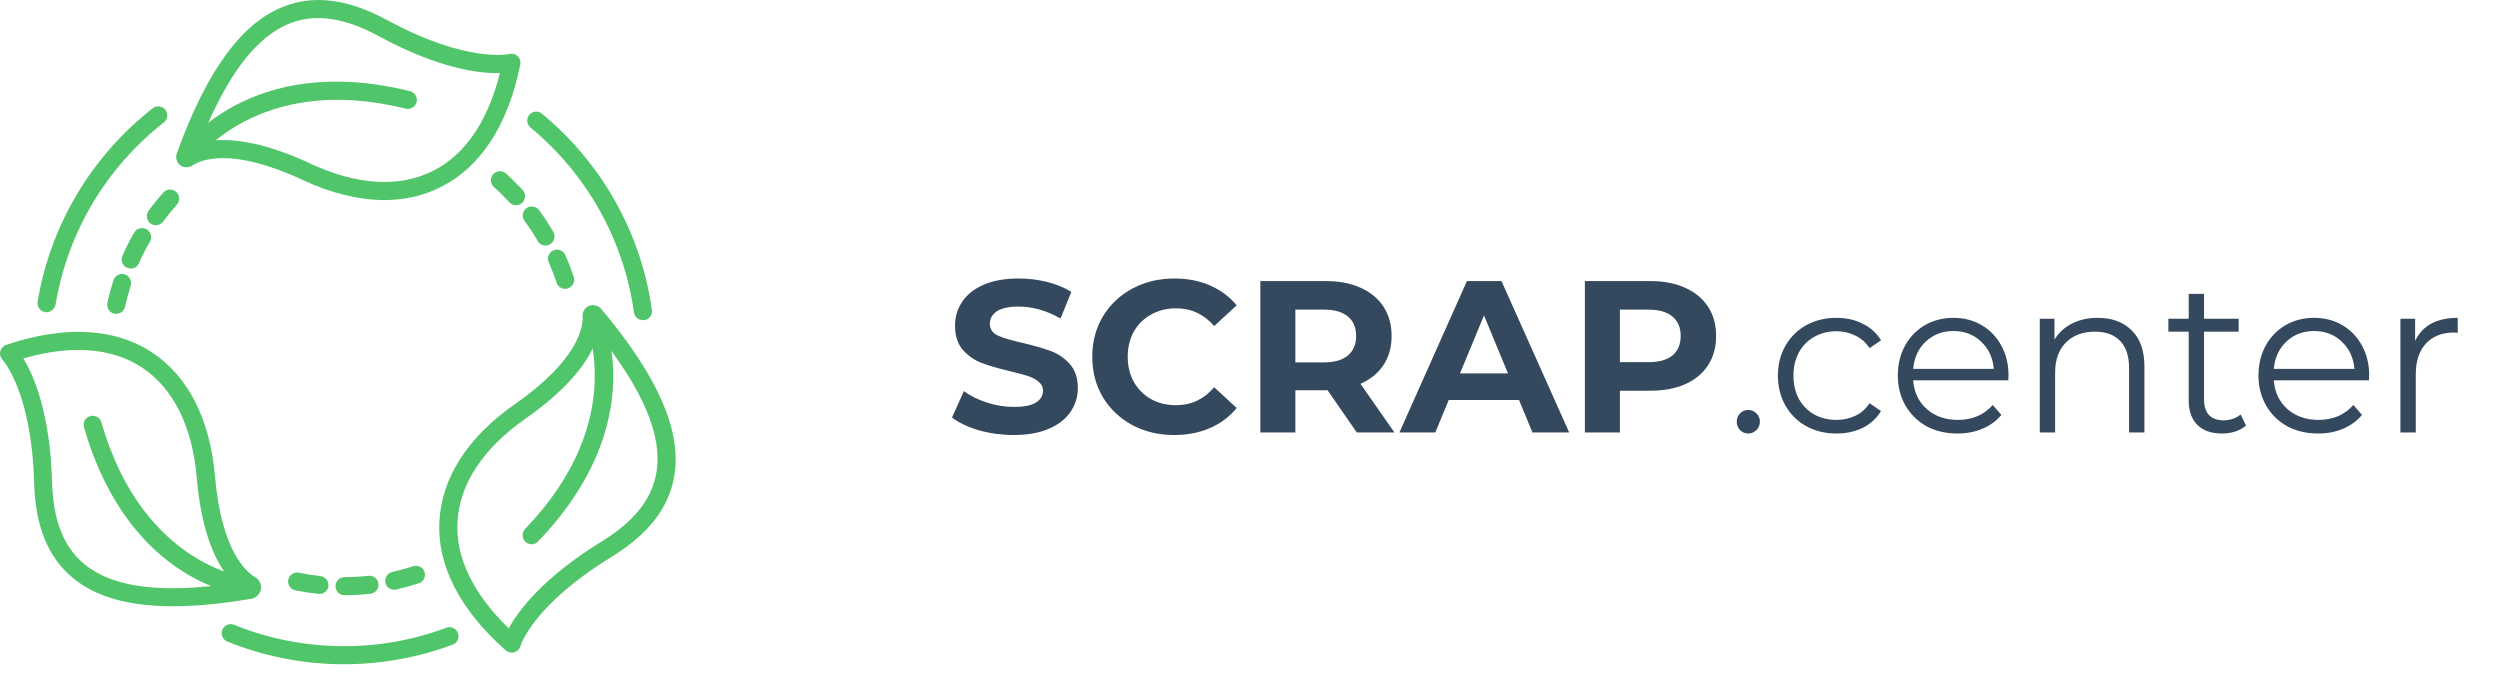 <svg width="185" height="50" viewBox="0 0 185 50" fill="none" xmlns="http://www.w3.org/2000/svg">
<path d="M75.008 32.192C74.123 32.192 73.264 32.075 72.432 31.84C71.611 31.595 70.949 31.28 70.448 30.896L71.328 28.944C71.808 29.296 72.379 29.579 73.04 29.792C73.701 30.005 74.363 30.112 75.024 30.112C75.76 30.112 76.304 30.005 76.656 29.792C77.008 29.568 77.184 29.275 77.184 28.912C77.184 28.645 77.077 28.427 76.864 28.256C76.661 28.075 76.395 27.931 76.064 27.824C75.744 27.717 75.307 27.6 74.752 27.472C73.899 27.269 73.2 27.067 72.656 26.864C72.112 26.661 71.643 26.336 71.248 25.888C70.864 25.44 70.672 24.843 70.672 24.096C70.672 23.445 70.848 22.859 71.2 22.336C71.552 21.803 72.08 21.381 72.784 21.072C73.499 20.763 74.368 20.608 75.392 20.608C76.107 20.608 76.805 20.693 77.488 20.864C78.171 21.035 78.768 21.28 79.28 21.6L78.48 23.568C77.445 22.981 76.411 22.688 75.376 22.688C74.651 22.688 74.112 22.805 73.76 23.04C73.419 23.275 73.248 23.584 73.248 23.968C73.248 24.352 73.445 24.64 73.84 24.832C74.245 25.013 74.859 25.195 75.68 25.376C76.533 25.579 77.232 25.781 77.776 25.984C78.32 26.187 78.784 26.507 79.168 26.944C79.563 27.381 79.76 27.973 79.76 28.72C79.76 29.36 79.579 29.947 79.216 30.48C78.864 31.003 78.331 31.419 77.616 31.728C76.901 32.037 76.032 32.192 75.008 32.192ZM86.891 32.192C85.75 32.192 84.715 31.947 83.787 31.456C82.87 30.955 82.144 30.267 81.611 29.392C81.088 28.507 80.827 27.509 80.827 26.4C80.827 25.291 81.088 24.299 81.611 23.424C82.144 22.539 82.87 21.851 83.787 21.36C84.715 20.859 85.755 20.608 86.907 20.608C87.878 20.608 88.752 20.779 89.531 21.12C90.32 21.461 90.982 21.952 91.515 22.592L89.851 24.128C89.094 23.253 88.155 22.816 87.035 22.816C86.342 22.816 85.723 22.971 85.179 23.28C84.635 23.579 84.209 24 83.899 24.544C83.6 25.088 83.451 25.707 83.451 26.4C83.451 27.093 83.6 27.712 83.899 28.256C84.209 28.8 84.635 29.227 85.179 29.536C85.723 29.835 86.342 29.984 87.035 29.984C88.155 29.984 89.094 29.541 89.851 28.656L91.515 30.192C90.982 30.843 90.32 31.339 89.531 31.68C88.742 32.021 87.862 32.192 86.891 32.192ZM100.402 32L98.242 28.88H98.114H95.858V32H93.266V20.8H98.114C99.106 20.8 99.964 20.965 100.69 21.296C101.426 21.627 101.991 22.096 102.386 22.704C102.78 23.312 102.978 24.032 102.978 24.864C102.978 25.696 102.775 26.416 102.37 27.024C101.975 27.621 101.41 28.08 100.674 28.4L103.186 32H100.402ZM100.354 24.864C100.354 24.235 100.151 23.755 99.746 23.424C99.34 23.083 98.748 22.912 97.969 22.912H95.858V26.816H97.969C98.748 26.816 99.34 26.645 99.746 26.304C100.151 25.963 100.354 25.483 100.354 24.864ZM112.407 29.6H107.207L106.215 32H103.559L108.551 20.8H111.111L116.119 32H113.399L112.407 29.6ZM111.591 27.632L109.815 23.344L108.039 27.632H111.591ZM122.129 20.8C123.121 20.8 123.98 20.965 124.705 21.296C125.441 21.627 126.006 22.096 126.401 22.704C126.796 23.312 126.993 24.032 126.993 24.864C126.993 25.685 126.796 26.405 126.401 27.024C126.006 27.632 125.441 28.101 124.705 28.432C123.98 28.752 123.121 28.912 122.129 28.912H119.873V32H117.281V20.8H122.129ZM121.985 26.8C122.764 26.8 123.356 26.635 123.761 26.304C124.166 25.963 124.369 25.483 124.369 24.864C124.369 24.235 124.166 23.755 123.761 23.424C123.356 23.083 122.764 22.912 121.985 22.912H119.873V26.8H121.985ZM129.368 32.08C129.133 32.08 128.931 31.995 128.76 31.824C128.6 31.653 128.52 31.445 128.52 31.2C128.52 30.955 128.6 30.752 128.76 30.592C128.931 30.421 129.133 30.336 129.368 30.336C129.603 30.336 129.805 30.421 129.976 30.592C130.147 30.752 130.232 30.955 130.232 31.2C130.232 31.445 130.147 31.653 129.976 31.824C129.805 31.995 129.603 32.08 129.368 32.08ZM135.9 32.08C135.068 32.08 134.321 31.899 133.66 31.536C133.009 31.173 132.497 30.667 132.124 30.016C131.751 29.355 131.564 28.613 131.564 27.792C131.564 26.971 131.751 26.235 132.124 25.584C132.497 24.933 133.009 24.427 133.66 24.064C134.321 23.701 135.068 23.52 135.9 23.52C136.625 23.52 137.271 23.664 137.836 23.952C138.412 24.229 138.865 24.64 139.196 25.184L138.348 25.76C138.071 25.344 137.719 25.035 137.292 24.832C136.865 24.619 136.401 24.512 135.9 24.512C135.292 24.512 134.743 24.651 134.252 24.928C133.772 25.195 133.393 25.579 133.116 26.08C132.849 26.581 132.716 27.152 132.716 27.792C132.716 28.443 132.849 29.019 133.116 29.52C133.393 30.011 133.772 30.395 134.252 30.672C134.743 30.939 135.292 31.072 135.9 31.072C136.401 31.072 136.865 30.971 137.292 30.768C137.719 30.565 138.071 30.256 138.348 29.84L139.196 30.416C138.865 30.96 138.412 31.376 137.836 31.664C137.26 31.941 136.615 32.08 135.9 32.08ZM148.615 28.144H141.575C141.639 29.019 141.975 29.728 142.583 30.272C143.191 30.805 143.959 31.072 144.887 31.072C145.41 31.072 145.89 30.981 146.327 30.8C146.764 30.608 147.143 30.331 147.463 29.968L148.103 30.704C147.73 31.152 147.26 31.493 146.695 31.728C146.14 31.963 145.527 32.08 144.855 32.08C143.991 32.08 143.223 31.899 142.551 31.536C141.89 31.163 141.372 30.651 140.999 30C140.626 29.349 140.439 28.613 140.439 27.792C140.439 26.971 140.615 26.235 140.967 25.584C141.33 24.933 141.82 24.427 142.439 24.064C143.068 23.701 143.772 23.52 144.551 23.52C145.33 23.52 146.028 23.701 146.647 24.064C147.266 24.427 147.751 24.933 148.103 25.584C148.455 26.224 148.631 26.96 148.631 27.792L148.615 28.144ZM144.551 24.496C143.74 24.496 143.058 24.757 142.503 25.28C141.959 25.792 141.65 26.464 141.575 27.296H147.543C147.468 26.464 147.154 25.792 146.599 25.28C146.055 24.757 145.372 24.496 144.551 24.496ZM155.231 23.52C156.287 23.52 157.125 23.829 157.743 24.448C158.373 25.056 158.687 25.947 158.687 27.12V32H157.551V27.232C157.551 26.357 157.333 25.691 156.895 25.232C156.458 24.773 155.834 24.544 155.023 24.544C154.117 24.544 153.397 24.816 152.863 25.36C152.341 25.893 152.079 26.635 152.079 27.584V32H150.943V23.584H152.031V25.136C152.341 24.624 152.767 24.229 153.311 23.952C153.866 23.664 154.506 23.52 155.231 23.52ZM166.204 31.488C165.99 31.68 165.724 31.829 165.404 31.936C165.094 32.032 164.769 32.08 164.428 32.08C163.638 32.08 163.03 31.867 162.604 31.44C162.177 31.013 161.964 30.411 161.964 29.632V24.544H160.46V23.584H161.964V21.744H163.1V23.584H165.66V24.544H163.1V29.568C163.1 30.069 163.222 30.453 163.468 30.72C163.724 30.976 164.086 31.104 164.556 31.104C164.79 31.104 165.014 31.067 165.228 30.992C165.452 30.917 165.644 30.811 165.804 30.672L166.204 31.488ZM175.303 28.144H168.263C168.327 29.019 168.663 29.728 169.271 30.272C169.879 30.805 170.647 31.072 171.575 31.072C172.097 31.072 172.577 30.981 173.015 30.8C173.452 30.608 173.831 30.331 174.151 29.968L174.791 30.704C174.417 31.152 173.948 31.493 173.383 31.728C172.828 31.963 172.215 32.08 171.543 32.08C170.679 32.08 169.911 31.899 169.239 31.536C168.577 31.163 168.06 30.651 167.687 30C167.313 29.349 167.127 28.613 167.127 27.792C167.127 26.971 167.303 26.235 167.655 25.584C168.017 24.933 168.508 24.427 169.127 24.064C169.756 23.701 170.46 23.52 171.239 23.52C172.017 23.52 172.716 23.701 173.335 24.064C173.953 24.427 174.439 24.933 174.791 25.584C175.143 26.224 175.319 26.96 175.319 27.792L175.303 28.144ZM171.239 24.496C170.428 24.496 169.745 24.757 169.191 25.28C168.647 25.792 168.337 26.464 168.263 27.296H174.231C174.156 26.464 173.841 25.792 173.287 25.28C172.743 24.757 172.06 24.496 171.239 24.496ZM178.719 25.232C178.986 24.667 179.38 24.24 179.903 23.952C180.436 23.664 181.092 23.52 181.871 23.52V24.624L181.599 24.608C180.714 24.608 180.02 24.88 179.519 25.424C179.018 25.968 178.767 26.731 178.767 27.712V32H177.631V23.584H178.719V25.232Z" fill="#34495E"/>
<path d="M28.442 14.805C26.558 14.805 24.511 14.304 22.387 13.313C17.04 10.819 14.808 11.865 14.242 12.246C13.958 12.431 13.599 12.42 13.338 12.213C13.076 12.007 12.967 11.658 13.087 11.342C15.298 5.211 17.912 1.65 21.048 0.463C23.302 -0.397 25.796 -0.06 28.649 1.487C34.574 4.699 37.656 4.002 37.688 3.991C37.906 3.937 38.146 4.002 38.309 4.155C38.472 4.318 38.548 4.547 38.505 4.765C37.612 9.208 35.597 12.333 32.668 13.814C31.383 14.479 29.956 14.805 28.442 14.805ZM16.496 10.362C18.009 10.362 20.111 10.776 22.943 12.094C26.406 13.716 29.553 13.902 32.058 12.638C34.421 11.451 36.109 8.957 36.991 5.407C35.532 5.451 32.504 5.113 28.007 2.663C25.513 1.312 23.389 0.997 21.516 1.704C18.968 2.674 16.768 5.57 14.797 10.558C15.265 10.438 15.821 10.362 16.496 10.362Z" fill="#51C569"/>
<path d="M13.752 12.355C13.621 12.355 13.49 12.322 13.381 12.246C13.076 12.039 12.989 11.625 13.196 11.32C13.403 11.015 18.434 3.795 30.337 6.747C30.697 6.834 30.915 7.193 30.828 7.552C30.741 7.912 30.37 8.13 30.022 8.042C19.023 5.309 14.361 11.996 14.318 12.061C14.176 12.246 13.97 12.355 13.752 12.355Z" fill="#51C569"/>
<path d="M37.874 48.293C37.71 48.293 37.558 48.238 37.427 48.13C34.029 45.135 32.331 41.824 32.516 38.546C32.701 35.323 34.628 32.328 38.113 29.899C42.916 26.545 43.155 24.084 43.112 23.409C43.09 23.071 43.286 22.766 43.602 22.646C43.918 22.516 44.277 22.614 44.495 22.864C48.677 27.841 50.441 31.86 49.907 35.17C49.526 37.555 47.991 39.537 45.214 41.236C39.398 44.808 38.527 47.77 38.516 47.803C38.451 48.021 38.288 48.206 38.059 48.271C38.004 48.282 37.939 48.293 37.874 48.293ZM44.277 24.705C43.874 26.175 42.589 28.396 38.876 30.988C35.75 33.177 34.008 35.813 33.855 38.611C33.703 41.247 35.02 43.959 37.645 46.496C38.353 45.211 40.15 42.761 44.506 40.082C46.923 38.6 48.263 36.913 48.579 34.941C49.025 32.252 47.609 28.897 44.277 24.705Z" fill="#51C569"/>
<path d="M39.344 40.278C39.18 40.278 39.006 40.212 38.875 40.093C38.614 39.831 38.603 39.417 38.854 39.145C46.716 30.977 43.264 23.637 43.231 23.561C43.068 23.235 43.21 22.832 43.536 22.668C43.863 22.505 44.266 22.646 44.429 22.973C44.593 23.311 48.317 31.239 39.812 40.071C39.692 40.202 39.518 40.278 39.344 40.278Z" fill="#51C569"/>
<path d="M12.804 44.863C9.548 44.863 7.109 44.176 5.421 42.793C3.558 41.269 2.611 38.949 2.524 35.704C2.339 28.963 0.204 26.643 0.182 26.621C0.03 26.458 -0.035 26.218 0.019 26.001C0.073 25.783 0.237 25.598 0.455 25.521C4.745 24.073 8.47 24.258 11.214 26.055C13.915 27.819 15.538 30.999 15.908 35.225C16.376 40.681 18.162 42.292 18.903 42.728C19.208 42.913 19.371 43.262 19.306 43.61C19.24 43.959 18.957 44.242 18.609 44.307C16.42 44.678 14.503 44.863 12.804 44.863ZM1.729 26.523C2.491 27.776 3.711 30.553 3.852 35.671C3.929 38.503 4.713 40.496 6.259 41.759C8.372 43.49 11.987 43.948 17.291 43.153C16.202 42.053 14.939 39.831 14.557 35.334C14.231 31.533 12.815 28.701 10.463 27.166C8.252 25.728 5.246 25.511 1.729 26.523Z" fill="#51C569"/>
<path d="M18.62 44.144C18.609 44.144 18.587 44.144 18.576 44.144C18.217 44.122 9.613 43.403 6.216 31.62C6.118 31.261 6.314 30.89 6.673 30.792C7.032 30.694 7.403 30.89 7.501 31.25C10.637 42.14 18.587 42.804 18.663 42.815C19.033 42.837 19.306 43.164 19.284 43.523C19.262 43.871 18.968 44.144 18.62 44.144Z" fill="#51C569"/>
<path d="M3.439 23.104C3.406 23.104 3.362 23.104 3.33 23.093C2.97 23.028 2.72 22.69 2.785 22.32C3.733 16.646 6.76 11.571 11.302 8.01C11.595 7.781 12.009 7.836 12.238 8.119C12.467 8.413 12.412 8.827 12.129 9.055C7.849 12.41 5.007 17.191 4.114 22.527C4.038 22.875 3.755 23.104 3.439 23.104Z" fill="#51C569"/>
<path d="M47.577 23.692C47.25 23.692 46.967 23.452 46.913 23.115C46.161 17.757 43.439 12.9 39.257 9.437C38.974 9.197 38.93 8.783 39.17 8.5C39.398 8.217 39.823 8.173 40.106 8.413C44.55 12.094 47.446 17.245 48.241 22.94C48.296 23.311 48.034 23.648 47.675 23.692C47.631 23.692 47.599 23.692 47.577 23.692Z" fill="#51C569"/>
<path d="M25.459 49.153C25.339 49.153 25.23 49.153 25.11 49.153C22.257 49.11 19.469 48.544 16.823 47.476C16.485 47.335 16.311 46.943 16.453 46.605C16.594 46.267 16.976 46.093 17.324 46.235C19.818 47.248 22.442 47.77 25.132 47.814C27.833 47.857 30.49 47.4 33.028 46.453C33.376 46.322 33.757 46.496 33.888 46.845C34.019 47.193 33.844 47.574 33.496 47.705C30.915 48.663 28.214 49.153 25.459 49.153Z" fill="#51C569"/>
<path d="M11.53 16.668C11.389 16.668 11.258 16.624 11.138 16.537C10.844 16.319 10.779 15.905 10.997 15.6C11.334 15.132 11.704 14.675 12.086 14.25C12.336 13.978 12.75 13.945 13.033 14.195C13.305 14.435 13.338 14.86 13.088 15.143C12.728 15.546 12.391 15.96 12.075 16.395C11.933 16.57 11.737 16.668 11.53 16.668Z" fill="#51C569"/>
<path d="M9.679 19.87C9.592 19.87 9.494 19.848 9.407 19.815C9.069 19.663 8.917 19.271 9.058 18.933C9.319 18.345 9.603 17.768 9.929 17.212C10.114 16.897 10.517 16.788 10.844 16.962C11.16 17.147 11.28 17.55 11.095 17.877C10.801 18.389 10.528 18.922 10.289 19.467C10.191 19.717 9.94 19.87 9.679 19.87Z" fill="#51C569"/>
<path d="M8.601 23.224C8.557 23.224 8.503 23.224 8.459 23.213C8.1 23.137 7.871 22.777 7.947 22.418C8.067 21.852 8.22 21.285 8.394 20.741C8.503 20.392 8.884 20.196 9.232 20.305C9.581 20.414 9.777 20.795 9.668 21.144C9.505 21.656 9.374 22.178 9.254 22.701C9.189 23.006 8.916 23.224 8.601 23.224Z" fill="#51C569"/>
<path d="M41.816 21.372C41.533 21.372 41.272 21.198 41.185 20.915C41.021 20.414 40.825 19.913 40.608 19.412C40.455 19.074 40.608 18.682 40.945 18.53C41.283 18.377 41.675 18.53 41.827 18.867C42.067 19.401 42.274 19.945 42.459 20.49C42.579 20.838 42.383 21.22 42.034 21.339C41.958 21.361 41.893 21.372 41.816 21.372Z" fill="#51C569"/>
<path d="M40.368 18.171C40.139 18.171 39.91 18.051 39.791 17.833C39.497 17.321 39.17 16.82 38.811 16.341C38.593 16.047 38.658 15.622 38.952 15.405C39.246 15.187 39.671 15.252 39.889 15.546C40.27 16.058 40.618 16.602 40.945 17.158C41.13 17.474 41.021 17.888 40.706 18.073C40.597 18.138 40.488 18.171 40.368 18.171Z" fill="#51C569"/>
<path d="M38.179 15.187C37.994 15.187 37.819 15.11 37.689 14.969C37.329 14.577 36.948 14.196 36.545 13.836C36.273 13.586 36.251 13.161 36.502 12.889C36.752 12.617 37.177 12.595 37.449 12.845C37.874 13.226 38.288 13.64 38.68 14.065C38.93 14.337 38.908 14.762 38.636 15.012C38.505 15.132 38.342 15.187 38.179 15.187Z" fill="#51C569"/>
<path d="M23.64 43.948C23.619 43.948 23.597 43.948 23.564 43.948C22.998 43.883 22.421 43.795 21.854 43.687C21.495 43.61 21.255 43.262 21.331 42.902C21.408 42.543 21.756 42.303 22.116 42.38C22.649 42.489 23.183 42.576 23.706 42.63C24.076 42.674 24.337 43 24.305 43.371C24.272 43.697 23.978 43.948 23.64 43.948Z" fill="#51C569"/>
<path d="M25.491 44.046C25.121 44.046 24.827 43.752 24.827 43.382C24.827 43.011 25.121 42.717 25.491 42.706C26.079 42.706 26.678 42.674 27.267 42.608C27.637 42.565 27.963 42.837 28.007 43.196C28.051 43.567 27.778 43.893 27.419 43.937C26.776 44.013 26.134 44.046 25.491 44.046Z" fill="#51C569"/>
<path d="M29.172 43.643C28.867 43.643 28.584 43.436 28.519 43.12C28.443 42.761 28.672 42.401 29.031 42.325C29.554 42.205 30.076 42.064 30.577 41.901C30.926 41.792 31.307 41.977 31.416 42.325C31.525 42.674 31.34 43.055 30.991 43.164C30.447 43.338 29.88 43.49 29.314 43.621C29.26 43.643 29.216 43.643 29.172 43.643Z" fill="#51C569"/>
</svg>
